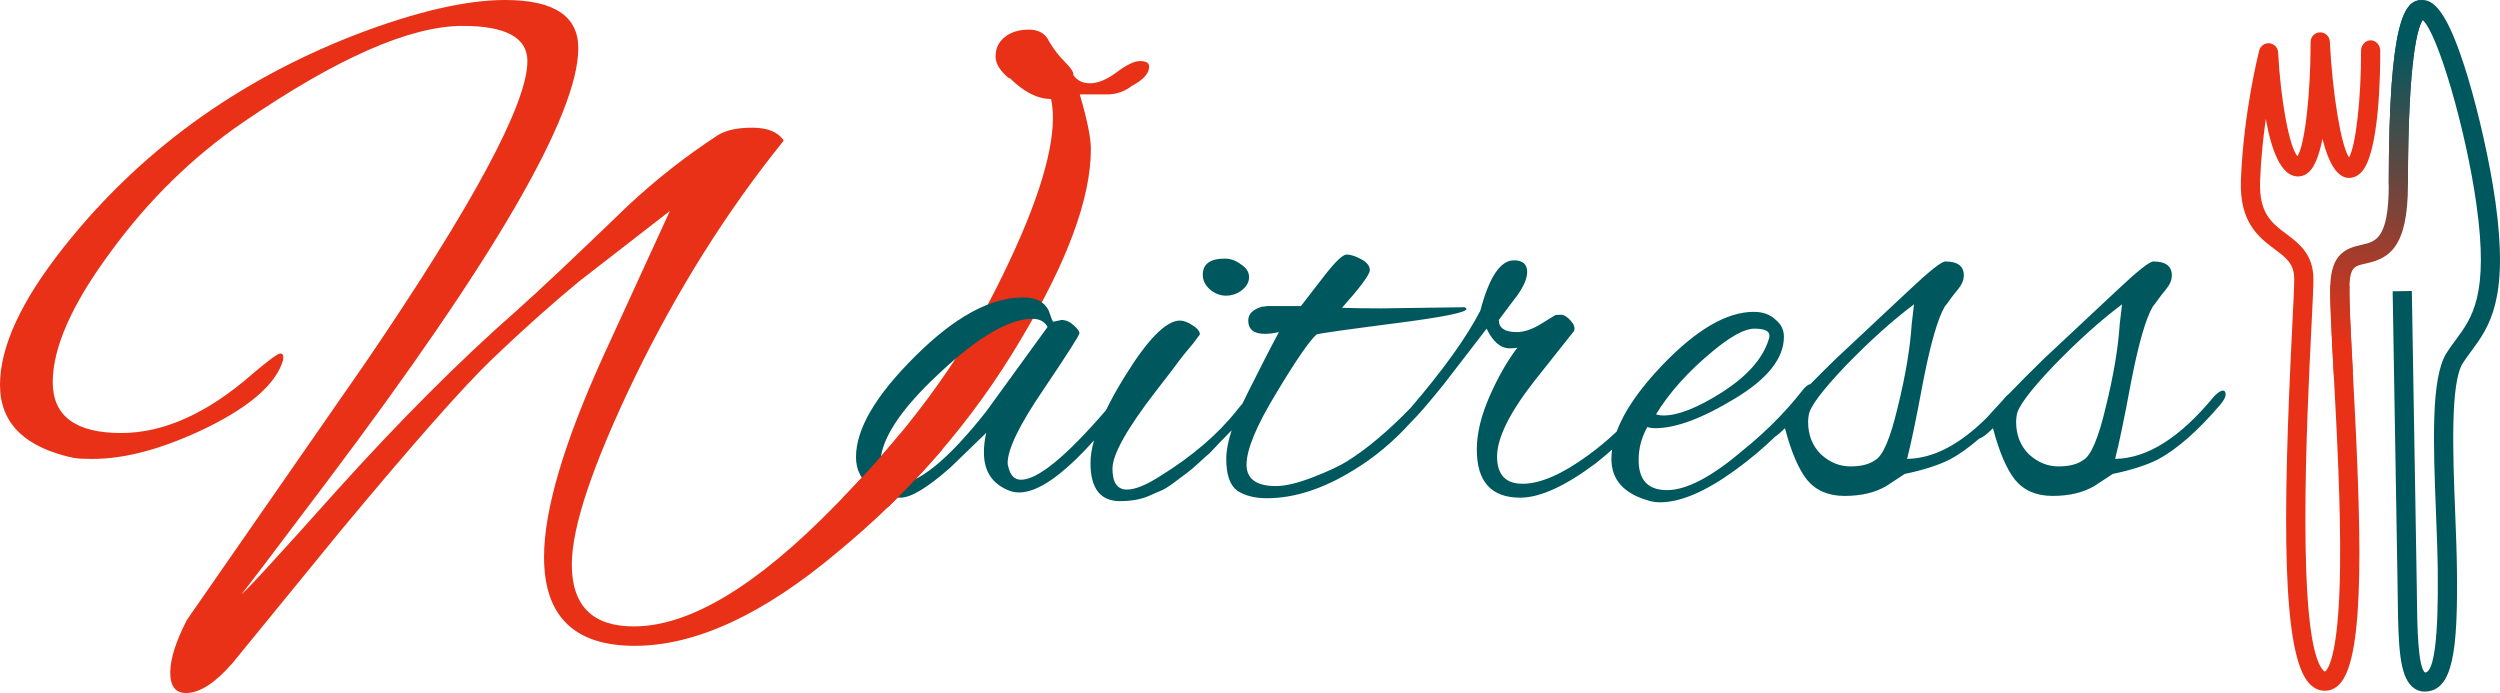 <?xml version="1.0" encoding="UTF-8" standalone="no"?>
<!-- Created with Inkscape (http://www.inkscape.org/) -->

<svg
   xmlns:dc="http://purl.org/dc/elements/1.1/"
   xmlns:cc="http://creativecommons.org/ns#"
   xmlns:rdf="http://www.w3.org/1999/02/22-rdf-syntax-ns#"
   xmlns:svg="http://www.w3.org/2000/svg"
   xmlns="http://www.w3.org/2000/svg"
   xmlns:xlink="http://www.w3.org/1999/xlink"
   xmlns:sodipodi="http://sodipodi.sourceforge.net/DTD/sodipodi-0.dtd"
   xmlns:inkscape="http://www.inkscape.org/namespaces/inkscape"
   width="204.032mm"
   height="56.559mm"
   viewBox="0 0 722.949 200.407"
   id="svg2"
   version="1.1"
   inkscape:version="0.91 r13725"
   sodipodi:docname="logo-full.svg">
  <defs
     id="defs4">
    <linearGradient
       inkscape:collect="always"
       id="linearGradient4243">
      <stop
         style="stop-color:#e83117;stop-opacity:1;"
         offset="0"
         id="stop4245" />
      <stop
         style="stop-color:#00585f;stop-opacity:1"
         offset="1"
         id="stop4247" />
    </linearGradient>
    <linearGradient
       inkscape:collect="always"
       xlink:href="#linearGradient4243"
       id="linearGradient4175"
       gradientUnits="userSpaceOnUse"
       gradientTransform="matrix(1.042,0,0,1.042,1.891,-341.915)"
       x1="-14.767"
       y1="145.14"
       x2="2.827"
       y2="57.438" />
  </defs>
  <sodipodi:namedview
     id="base"
     pagecolor="#ffffff"
     bordercolor="#666666"
     borderopacity="1.0"
     inkscape:pageopacity="0.0"
     inkscape:pageshadow="2"
     inkscape:zoom="0.98994949"
     inkscape:cx="272.12971"
     inkscape:cy="194.07117"
     inkscape:document-units="px"
     inkscape:current-layer="layer1"
     showgrid="false"
     inkscape:window-width="1600"
     inkscape:window-height="839"
     inkscape:window-x="0"
     inkscape:window-y="0"
     inkscape:window-maximized="1"
     inkscape:snap-bbox="true"
     inkscape:bbox-nodes="true"
     fit-margin-top="0"
     fit-margin-left="0"
     fit-margin-right="0"
     fit-margin-bottom="0">
    <inkscape:grid
       type="xygrid"
       id="grid4196"
       originx="2.0980834e-07"
       originy="-839.593" />
  </sodipodi:namedview>
  <g
     inkscape:label="Layer 1"
     inkscape:groupmode="layer"
     id="layer1"
     transform="translate(2.0980835e-7,-12.362)">
    <g
       transform="matrix(0.951,0,0,0.951,690.327,292.848)"
       id="g4167">
      <path
         style="fill:#e83117;fill-opacity:1"
         id="path4169"
         d="m -11.463,-208.005 c -0.138,4.574 0.404,14.715 1.033,26.455 2.497,46.673 3.922,86.002 -3.965,94.546 -1.563,1.694 -3.253,2.085 -4.397,2.116 -1.235,0.025 -3.039,-0.296 -4.753,-2.054 -8.496,-8.698 -8.282,-49.59 -5.348,-108.316 0.348,-6.948 0.622,-12.436 0.622,-14.771 0,-4.671 -2.347,-6.435 -5.902,-9.105 -4.801,-3.605 -10.779,-8.096 -10.309,-20.934 0.751,-20.528 5.379,-38.764 5.575,-39.531 0.358,-1.396 1.684,-2.314 3.117,-2.178 1.433,0.144 2.549,1.313 2.623,2.752 0.76,14.7 3.426,28.823 5.875,31.596 2.211,-3.325 4.008,-18.579 4.01,-34.751 0,-1.581 1.26,-2.874 2.841,-2.915 1.598,-0.043 2.907,1.186 2.989,2.763 0.856,16.376 3.446,31.725 5.848,35.249 2.05,-3.452 3.712,-17.92 3.662,-32.477 -0.005,-1.612 1.297,-3.125 2.907,-3.125 l 0.009,0 c 1.606,0 2.911,1.497 2.917,3.106 0.025,7.335 -0.325,31.783 -5.912,37.185 -1.353,1.309 -2.783,1.593 -3.722,1.556 -3.319,-0.123 -5.972,-4.086 -7.94,-11.88 -0.933,4.628 -2.254,8.414 -4.115,10.087 -1.422,1.278 -2.886,1.425 -3.862,1.324 -4.716,-0.506 -7.555,-7.971 -9.253,-17.463 -0.805,5.698 -1.493,12.212 -1.739,18.914 -0.358,9.793 3.508,12.697 7.983,16.059 3.858,2.898 8.232,6.184 8.232,13.77 0,2.481 -0.264,7.759 -0.628,15.063 -1.303,26.062 -4.762,95.293 3.695,103.951 0.175,0.179 0.344,0.298 0.422,0.298 l 0.002,0 c 0.148,-0.062 4.282,-1.984 4.622,-32.125 0.208,-18.402 -0.978,-40.577 -1.933,-58.396 -0.661,-12.362 -1.184,-22.126 -1.04,-26.943 z"
         inkscape:connector-curvature="0"
         sodipodi:nodetypes="csscccscccccccccccsscscccccccsccsccccc" />
      <path
         style="fill:#00585f;fill-opacity:1"
         id="path4171"
         d="m 11.427,-84.633 c -1.478,0 -2.835,-0.55 -3.944,-1.597 -3.728,-3.53 -4.097,-12.257 -4.263,-26.212 -0.018,-1.503 -0.037,-3.01 -0.062,-4.496 -0.249,-13.966 -1.497,-89.424 -1.497,-89.424 l 5.834,-0.097 c 0,0 1.248,75.452 1.495,89.418 0.027,1.497 0.045,3.012 0.062,4.527 0.085,7.207 0.245,20.621 2.479,22.079 2.748,-0.159 4.074,-10.579 3.845,-31.011 -0.06,-5.321 -0.29,-11.223 -0.533,-17.469 -0.826,-21.167 -1.606,-41.158 3.238,-48.737 0.904,-1.416 1.865,-2.717 2.796,-3.975 4.976,-6.734 10.124,-13.696 6.254,-41.193 -3.232,-22.962 -11.841,-52.219 -16.349,-56.021 -1.258,1.824 -4.473,10.379 -4.473,50.067 l -5.837,0 c 0,-51.177 5.06,-55.819 9.803,-56.15 3.467,-0.251 7.868,2.345 14.213,23.355 3.502,11.6 6.808,26.49 8.418,37.936 4.202,29.856 -1.929,38.154 -7.339,45.473 -0.912,1.233 -1.774,2.4 -2.571,3.648 -3.86,6.04 -3.008,27.845 -2.324,45.368 0.245,6.287 0.478,12.228 0.539,17.632 0.27,24.168 -1.13,36.505 -9.525,36.87 -0.089,0.003 -0.177,0.005 -0.263,0.005 z"
         inkscape:connector-curvature="0"
         sodipodi:nodetypes="ccccccccccccccccccccccccccc" />
      <path
         inkscape:connector-curvature="0"
         d="m 10.783,-288.84 c -1.258,1.824 -4.473,10.379 -4.473,50.067 0,19.53 -6.065,22.48 -12.823,23.966 -3.38,0.743 -4.78,1.05 -4.951,6.802 -0.138,4.574 0.404,14.715 1.033,26.455 -0.956,-1.693 -5.732,2.255 -5.825,0.313 -0.661,-12.362 -1.184,-22.126 -1.04,-26.943 0.286,-9.511 4.671,-11.258 9.531,-12.325 4.237,-0.931 8.239,-1.81 8.239,-18.268 0,-51.177 5.06,-55.819 9.803,-56.15 z"
         id="path4173"
         style="fill:url(#linearGradient4175);fill-opacity:1"
         sodipodi:nodetypes="csccccccscc" />
    </g>
    <path
       style="font-style:normal;font-variant:normal;font-weight:normal;font-stretch:normal;font-size:267.565px;line-height:125%;font-family:'Alex Brush';-inkscape-font-specification:'Alex Brush';letter-spacing:0px;word-spacing:0px;fill:#e83117;fill-opacity:1;stroke:none;stroke-width:1px;stroke-linecap:butt;stroke-linejoin:miter;stroke-opacity:1"
       d="m 146.09,12.362 c -11.416,0 -25.952,3.39 -43.611,10.168 C 68.23,35.908 40.225,56.332 18.463,83.802 6.155,99.32 -2.0980835e-7,112.609 -2.0980835e-7,123.669 -2.0980835e-7,134.728 7.134,141.775 21.404,144.808 l 0.268,0 c 0.892,0.178 2.587,0.268 5.084,0.268 9.632,0 20.693,-3.033 33.18,-9.098 12.665,-6.243 19.977,-12.755 21.939,-19.533 0.178,-1.249 -0.089,-1.871 -0.803,-1.871 -0.714,0 -3.39,1.96 -8.027,5.885 -13.022,11.416 -25.686,17.125 -37.994,17.125 -13.2,0 -19.799,-4.906 -19.799,-14.717 0,-9.989 5.529,-22.475 16.588,-37.459 C 42.899,70.245 55.742,57.67 70.369,47.681 97.482,29.129 118.621,19.854 133.783,19.854 c 12.486,0 18.729,3.39 18.729,10.168 0,12.308 -15.608,41.382 -46.824,87.225 l -51.639,74.385 c -3.211,6.243 -4.816,11.326 -4.816,15.25 0,3.924 1.516,5.887 4.549,5.887 3.924,0 8.382,-2.854 13.377,-8.562 l 31.039,-37.994 c 21.048,-25.33 35.765,-42.008 44.148,-50.035 8.562,-8.205 16.945,-15.696 25.15,-22.475 l 26.221,-20.334 -19.264,42.008 c -11.416,25.151 -17.125,44.504 -17.125,58.061 10e-6,17.124 8.742,25.686 26.223,25.686 17.659,0 37.28,-9.097 58.863,-27.291 21.405,-17.659 38.887,-37.904 52.443,-60.736 13.735,-22.832 20.602,-41.384 20.602,-55.654 0,-3.211 -1.07,-8.474 -3.211,-15.787 l 8.562,0 c 2.497,-0.178 4.638,-0.981 6.422,-2.408 3.389,-1.784 5.084,-3.655 5.084,-5.617 0,-1.07 -0.892,-1.605 -2.676,-1.605 -1.605,0 -3.835,1.068 -6.689,3.209 -2.854,2.141 -5.441,3.211 -7.76,3.211 -2.141,0 -3.746,-0.803 -4.816,-2.408 0.178,-0.714 -0.622,-1.96 -2.406,-3.744 -1.784,-1.784 -3.3,-3.746 -4.549,-5.887 -1.07,-2.319 -3.033,-3.479 -5.887,-3.479 -2.854,0 -5.173,0.714 -6.957,2.141 -1.784,1.427 -2.676,3.3 -2.676,5.619 0,2.141 1.338,4.279 4.014,6.42 l 0,-0.268 c 4.103,4.103 8.117,6.154 12.041,6.154 0.357,1.784 0.535,3.568 0.535,5.352 0,11.238 -5.441,27.649 -16.322,49.232 -10.703,21.405 -26.311,42.453 -46.824,63.145 -22.654,23.189 -42.007,34.785 -58.061,34.785 -11.951,0 -17.928,-5.976 -17.928,-17.928 0,-10.881 6.066,-28.898 18.195,-54.049 12.308,-25.33 26.667,-48.161 43.078,-68.496 -1.605,-2.497 -4.638,-3.746 -9.098,-3.746 -4.281,0 -7.581,0.714 -9.9,2.141 -9.276,6.065 -17.926,12.844 -25.953,20.336 -15.34,14.805 -26.134,24.972 -32.377,30.502 -16.232,14.27 -33.444,31.484 -51.639,51.641 -18.016,20.157 -27.293,30.234 -27.828,30.234 0.178,0 8.385,-10.791 24.617,-32.375 C 142.97,87.37 167.229,45.541 167.229,26.276 c 0,-9.276 -7.047,-13.914 -21.139,-13.914 z"
       id="text4178"
       inkscape:connector-curvature="0" />
    <path
       style="font-style:normal;font-variant:normal;font-weight:normal;font-stretch:normal;font-size:167.386px;line-height:125%;font-family:'Alex Brush';-inkscape-font-specification:'Alex Brush';letter-spacing:0px;word-spacing:0px;fill:#00585f;fill-opacity:1;stroke:none;stroke-width:1px;stroke-linecap:butt;stroke-linejoin:miter;stroke-opacity:1"
       d="m 389.424,85.975 c -1.116,0 -3.235,2.008 -6.359,6.025 -2.567,3.348 -4.855,6.305 -6.863,8.871 l -9.709,0 c -0.67,0.112 -1.171,0.168 -1.506,0.168 -2.678,0.781 -4.018,2.121 -4.018,4.018 0,2.567 1.619,3.85 4.855,3.85 1.116,0 2.453,-0.167 4.016,-0.502 -2.12,3.906 -5.188,9.876 -9.205,17.91 -0.485,0.957 -0.939,1.887 -1.365,2.795 -0.473,0.532 -0.986,1.139 -1.574,1.891 -5.468,6.919 -12.89,13.279 -22.264,19.082 -4.017,2.567 -7.198,3.852 -9.541,3.852 -2.79,0 -4.184,-2.01 -4.184,-6.027 0,-4.129 4.183,-11.605 12.553,-22.43 1.451,-1.897 2.957,-3.849 4.52,-5.857 1.562,-2.12 2.791,-3.74 3.684,-4.855 0.893,-1.116 1.729,-2.119 2.51,-3.012 0.781,-1.004 1.452,-1.897 2.01,-2.678 0,-0.893 -0.725,-1.787 -2.176,-2.68 -1.339,-0.893 -2.568,-1.338 -3.684,-1.338 -4.017,0.112 -9.317,5.524 -15.9,16.236 -2.165,3.486 -3.939,6.7 -5.393,9.691 -11.538,13.385 -19.742,20.104 -24.588,20.104 -1.897,0 -3.126,-1.285 -3.684,-3.852 -0.112,-0.335 -0.168,-0.669 -0.168,-1.004 0,-4.017 3.46,-11.103 10.379,-21.258 6.919,-10.266 10.377,-15.678 10.377,-16.236 0,-0.558 -0.558,-1.339 -1.674,-2.344 -1.116,-1.004 -2.286,-1.506 -3.514,-1.506 l -2.344,0.502 c -0.112,0 -0.279,-0.278 -0.502,-0.836 -0.223,-0.67 -0.503,-1.451 -0.838,-2.344 -1.228,-2.567 -3.683,-3.85 -7.365,-3.85 -9.485,0 -19.919,5.69 -31.301,17.072 -11.382,11.271 -17.072,20.979 -17.072,29.125 0,3.682 1.507,6.639 4.52,8.871 2.678,1.897 5.468,2.846 8.369,2.846 3.013,0 7.811,-2.9 14.395,-8.703 l 10.379,-10.043 c -0.446,1.897 -0.67,3.794 -0.67,5.691 0,5.468 2.455,9.15 7.365,11.047 0.893,0.335 1.841,0.502 2.846,0.502 5.42,0 12.636,-5.04 21.633,-15.066 -0.682,2.412 -1.027,4.591 -1.027,6.529 0,7.365 2.846,11.049 8.537,11.049 3.236,0 6.026,-0.503 8.369,-1.508 1.451,-0.67 2.734,-1.227 3.85,-1.674 1.116,-0.558 2.399,-1.394 3.85,-2.51 1.451,-1.116 2.567,-1.954 3.348,-2.512 0.781,-0.558 1.897,-1.507 3.348,-2.846 1.562,-1.451 2.624,-2.399 3.182,-2.846 0.558,-0.558 1.561,-1.617 3.012,-3.18 0.84,-0.84 2.2,-2.257 3.33,-3.42 -1.037,3.189 -1.561,5.949 -1.561,8.273 -10e-6,4.575 1.059,7.645 3.18,9.207 2.232,1.451 5.078,2.176 8.537,2.176 7.923,0 16.235,-2.679 24.939,-8.035 6.039,-3.623 11.568,-8.228 16.602,-13.785 2.054,-1.992 5.267,-5.7 9.658,-11.154 l 12.385,-16.068 c 1.785,3.794 4.019,5.689 6.697,5.689 0.893,0 1.618,-0.054 2.176,-0.166 -2.901,3.794 -5.58,8.481 -8.035,14.061 -2.455,5.58 -3.682,10.712 -3.682,15.398 0,9.262 4.183,13.893 12.553,13.893 5.691,0 12.944,-3.291 21.76,-9.875 1.674,-1.319 3.269,-2.664 4.805,-4.029 -0.125,0.911 -0.195,1.809 -0.195,2.689 0,6.026 3.571,10.044 10.713,12.053 1.004,0.335 2.12,0.502 3.348,0.502 5.914,0 13.111,-3.07 21.592,-9.207 4.191,-3.033 8.079,-6.285 11.67,-9.754 0.751,-0.49 1.7,-1.304 2.861,-2.465 1.785,6.807 3.906,11.774 6.361,14.898 2.567,3.125 6.192,4.686 10.879,4.686 4.798,0 8.817,-0.949 12.053,-2.846 l 5.355,-3.514 c 5.356,-1.116 9.709,-2.512 13.057,-4.186 2.725,-1.471 5.559,-3.496 8.496,-6.059 0.811,-0.164 2.125,-1.152 3.953,-2.98 1.785,6.807 3.906,11.774 6.361,14.898 2.567,3.125 6.192,4.686 10.879,4.686 4.798,0 8.817,-0.949 12.053,-2.846 l 5.355,-3.514 c 5.356,-1.116 9.709,-2.512 13.057,-4.186 5.58,-3.013 11.606,-8.314 18.078,-15.902 1.004,-1.228 1.506,-2.176 1.506,-2.846 0,-0.781 -0.278,-1.17 -0.836,-1.17 -0.558,0 -1.396,0.558 -2.512,1.674 -9.82,11.94 -19.361,17.965 -28.623,18.076 1.116,-4.24 2.679,-11.771 4.688,-22.596 2.12,-10.824 4.185,-17.966 6.193,-21.426 0.558,-0.67 1.06,-1.34 1.506,-2.01 0.558,-0.781 1.339,-1.784 2.344,-3.012 1.116,-1.339 1.674,-2.678 1.674,-4.018 0,-2.678 -1.785,-4.018 -5.355,-4.018 -1.116,0 -4.687,2.846 -10.713,8.537 l -21.092,19.752 c -3.759,3.664 -6.953,6.883 -9.779,9.816 -0.306,0.246 -0.63,0.531 -0.996,0.896 -0.353,0.429 -0.704,0.834 -1.057,1.248 -1.596,1.693 -3.042,3.269 -4.285,4.686 -7.947,8.001 -15.707,12.051 -23.281,12.143 1.116,-4.24 2.679,-11.771 4.688,-22.596 2.12,-10.824 4.185,-17.966 6.193,-21.426 0.558,-0.67 1.06,-1.34 1.506,-2.01 0.558,-0.781 1.339,-1.784 2.344,-3.012 1.116,-1.339 1.674,-2.678 1.674,-4.018 0,-2.678 -1.785,-4.018 -5.355,-4.018 -1.116,0 -4.687,2.846 -10.713,8.537 l -21.092,19.752 c -2.677,2.609 -5.035,4.969 -7.238,7.207 -0.657,0.045 -1.468,0.706 -2.438,1.998 -1.131,1.446 -2.322,2.872 -3.564,4.281 -0.87,0.941 -1.783,1.917 -2.531,2.764 -3.4,3.578 -7.167,7.034 -11.312,10.363 -8.816,7.477 -16.014,11.215 -21.594,11.215 -5.468,0 -8.201,-2.9 -8.201,-8.703 0,-3.348 0.836,-6.528 2.51,-9.541 0.67,0.223 1.451,0.334 2.344,0.334 5.914,0 13.558,-2.846 22.932,-8.537 9.485,-5.691 14.229,-11.661 14.229,-17.91 0,-2.009 -0.838,-3.682 -2.512,-5.021 -1.562,-1.451 -3.627,-2.176 -6.193,-2.176 -7.811,0 -16.625,5.134 -26.445,15.4 -6.663,6.966 -11.059,13.365 -13.201,19.201 -2.603,2.472 -5.373,4.777 -8.314,6.91 -7.477,5.468 -13.781,8.203 -18.914,8.203 -4.91,0 -7.365,-2.622 -7.365,-7.867 0,-5.356 3.571,-12.611 10.713,-21.762 l 11.549,-14.562 c 0.335,-0.893 4.1e-4,-1.896 -1.004,-3.012 -1.004,-1.116 -1.953,-1.674 -2.846,-1.674 -0.893,0 -1.451,0.054 -1.674,0.166 l -4.352,2.68 c -2.455,1.451 -4.687,2.176 -6.695,2.176 -3.459,0 -5.189,-1.172 -5.189,-3.516 l 4.018,-5.355 c 2.79,-3.459 4.186,-6.305 4.186,-8.537 0,-2.232 -1.285,-3.348 -3.852,-3.348 -3.906,0 -7.14,4.854 -9.707,14.563 -3.956,7.693 -10.688,17.073 -20.164,28.121 -6.478,6.674 -12.587,11.818 -18.314,15.398 -2.343,1.451 -5.691,3.014 -10.043,4.688 -4.352,1.674 -7.867,2.51 -10.545,2.51 -5.691,0 -8.537,-2.065 -8.537,-6.193 0,-4.352 2.846,-11.214 8.537,-20.588 5.691,-9.485 9.597,-15.175 11.717,-17.072 1.116,-0.335 8.592,-1.396 22.43,-3.182 13.949,-1.785 20.924,-3.179 20.924,-4.184 0,-0.112 -0.167,-0.279 -0.502,-0.502 l -24.104,0.334 c -4.687,0 -8.481,-0.056 -11.383,-0.168 5.356,-6.026 8.035,-9.651 8.035,-10.879 0,-1.227 -0.838,-2.289 -2.512,-3.182 -1.674,-0.893 -3.07,-1.338 -4.186,-1.338 z m -35.244,1.172 c -4.24,0 -6.361,1.561 -6.361,4.686 0,1.562 0.671,2.958 2.01,4.186 1.451,1.228 3.012,1.842 4.686,1.842 1.674,0 3.18,-0.503 4.52,-1.508 1.451,-1.116 2.176,-2.399 2.176,-3.85 0,-1.451 -0.78,-2.677 -2.342,-3.682 -1.451,-1.116 -3.014,-1.674 -4.688,-1.674 z M 553.5,100.37 l -0.67,5.691 c -0.446,6.919 -1.786,14.897 -4.018,23.936 -2.12,9.039 -4.296,14.173 -6.527,15.4 -1.674,1.228 -4.073,1.84 -7.197,1.84 -3.125,0 -5.971,-1.17 -8.537,-3.514 -2.455,-2.455 -3.684,-5.581 -3.684,-9.375 0,-0.558 0.056,-1.17 0.168,-1.84 0.223,-2.343 3.794,-7.143 10.713,-14.396 7.03,-7.253 13.614,-13.167 19.752,-17.742 z m 60.154,0 -0.67,5.691 c -0.446,6.919 -1.786,14.897 -4.018,23.936 -2.12,9.039 -4.296,14.173 -6.527,15.4 -1.674,1.228 -4.075,1.84 -7.199,1.84 -3.125,0 -5.969,-1.17 -8.535,-3.514 -2.455,-2.455 -3.684,-5.581 -3.684,-9.375 0,-0.558 0.056,-1.17 0.168,-1.84 0.223,-2.343 3.794,-7.143 10.713,-14.396 7.03,-7.253 13.614,-13.167 19.752,-17.742 z m -315.064,4.186 c 2.009,0 3.459,0.78 4.352,2.342 l -17.742,24.439 c -11.159,14.172 -19.975,21.258 -26.447,21.258 -2.79,0 -4.186,-2.008 -4.186,-6.025 0,-6.919 5.636,-15.624 16.906,-26.113 11.271,-10.601 20.31,-15.9 27.117,-15.9 z m 208.742,2.846 c 2.901,0 4.352,0.669 4.352,2.008 0,0.446 -0.111,0.948 -0.334,1.506 -1.785,5.356 -6.249,10.323 -13.391,14.898 -7.03,4.464 -12.666,6.695 -16.906,6.695 -0.781,0 -1.506,-0.113 -2.176,-0.336 3.906,-6.361 9.374,-12.441 16.404,-18.244 5.245,-4.352 9.261,-6.527 12.051,-6.527 z"
       id="text4170"
       inkscape:connector-curvature="0" />
    <path
       style="font-style:normal;font-variant:normal;font-weight:normal;font-stretch:normal;font-size:267.565px;line-height:125%;font-family:'Alex Brush';-inkscape-font-specification:'Alex Brush';letter-spacing:0px;word-spacing:0px;fill:#e83117;fill-opacity:1;stroke:none;stroke-width:1px;stroke-linecap:butt;stroke-linejoin:miter;stroke-opacity:1"
       d="m 260.086,138.062 c -5.055,6.127 -10.534,12.221 -16.43,18.287 a 19.193,10.607 0 0 0 12.828,2.732 19.193,10.607 0 0 0 0.227,-0.004 c 5.519,-5.317 10.726,-10.84 15.621,-16.568 a 19.193,10.607 0 0 0 -12.246,-4.447 z"
       id="text4189"
       inkscape:connector-curvature="0" />
  </g>
</svg>
